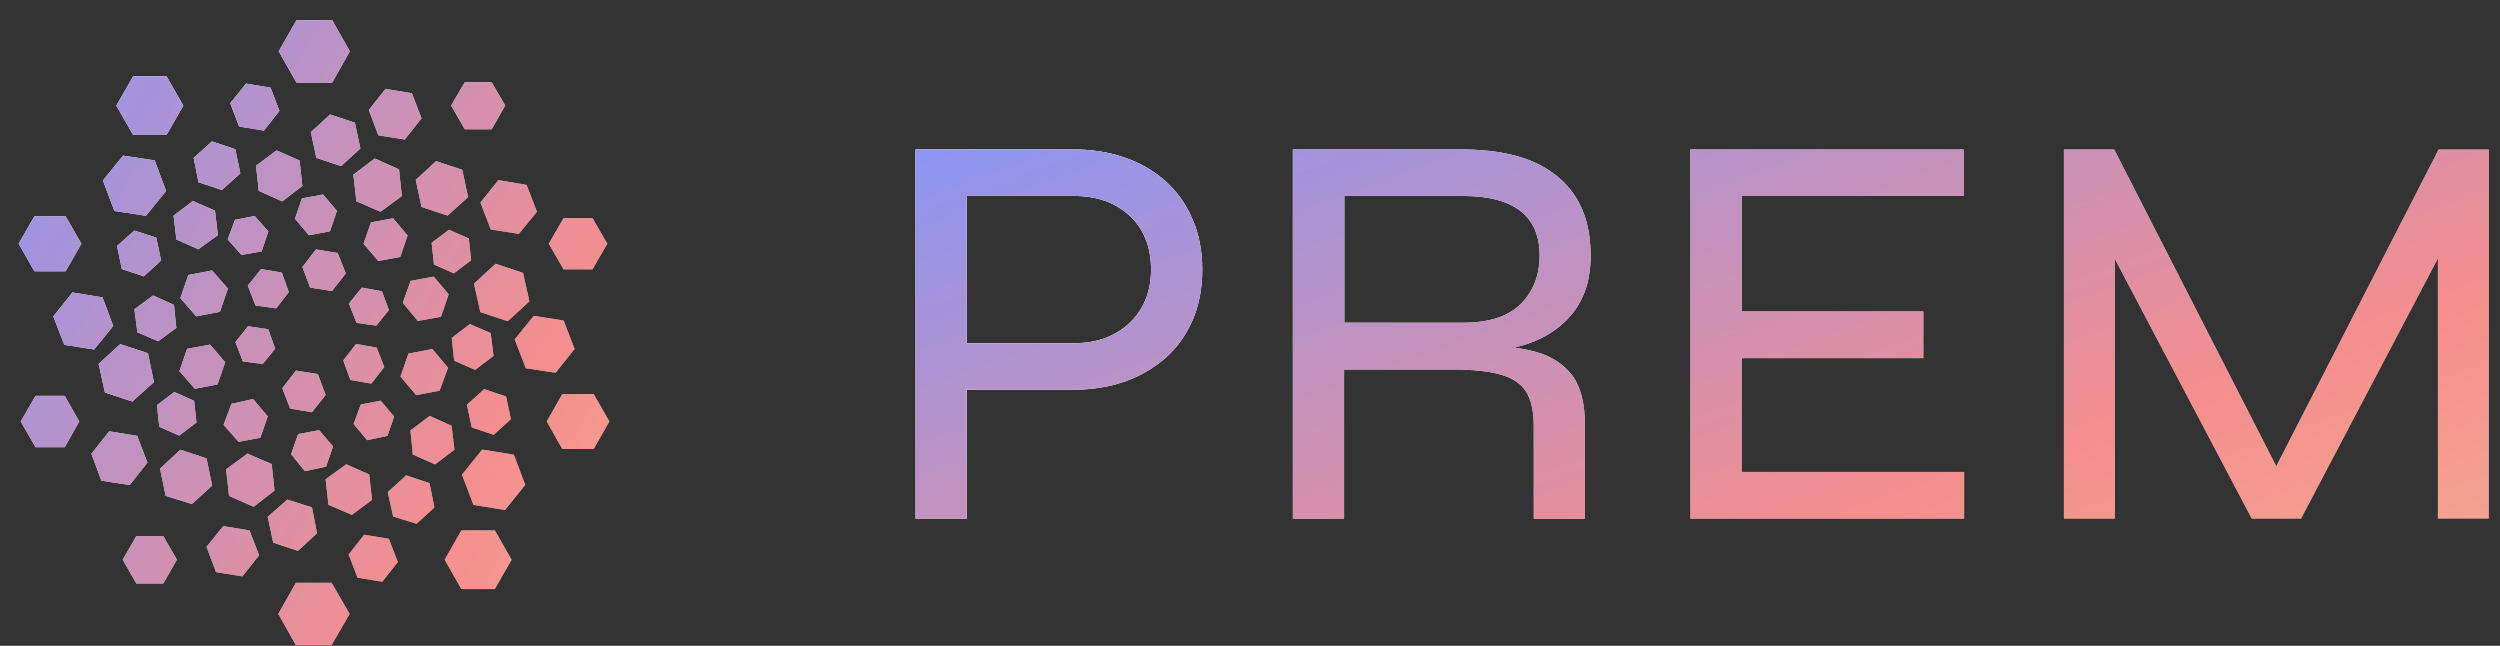 <svg width="120" height="31" viewBox="0 0 120 31" fill="none" xmlns="http://www.w3.org/2000/svg">
<rect x="0" y="0" width="120" height="31" fill="#333333" stroke="none"/>
<path d="M55.919 8.677C55.364 8.181 54.708 7.811 53.96 7.557C53.224 7.303 52.42 7.176 51.57 7.176H43.949V24.894H46.406V18.703H51.57C52.42 18.703 53.224 18.576 53.96 18.322C54.696 18.068 55.353 17.686 55.919 17.201C56.486 16.705 56.927 16.093 57.233 15.388C57.55 14.672 57.709 13.852 57.709 12.951C57.709 12.038 57.55 11.218 57.233 10.514C56.927 9.786 56.486 9.174 55.919 8.677ZM46.406 9.405H51.57C52.658 9.405 53.552 9.728 54.232 10.364C54.911 10.999 55.251 11.865 55.251 12.939C55.251 13.979 54.911 14.834 54.232 15.492C53.552 16.139 52.658 16.474 51.57 16.474H46.406V9.405Z" fill="url(#paint0_linear_1296_7345)"/>
<path d="M74.889 15.642C75.353 15.261 75.716 14.799 75.965 14.245C76.226 13.69 76.35 13.02 76.35 12.258C76.35 11.126 76.101 10.179 75.614 9.428C75.127 8.677 74.413 8.111 73.507 7.73C72.602 7.361 71.492 7.176 70.212 7.176H62.058V24.894H64.515V17.733H69.657C70.665 17.733 71.48 17.814 72.058 17.987C72.624 18.148 73.02 18.426 73.258 18.807C73.496 19.188 73.621 19.742 73.621 20.435V24.905H76.078V20.435C76.078 19.373 75.874 18.564 75.467 18.021C75.059 17.49 74.481 17.109 73.757 16.901C73.428 16.809 73.066 16.739 72.681 16.682C72.885 16.635 73.088 16.578 73.27 16.52C73.892 16.312 74.436 16.023 74.889 15.642ZM64.526 9.405H70.223C71.469 9.405 72.398 9.659 73.009 10.144C73.609 10.629 73.904 11.345 73.904 12.258C73.904 13.205 73.598 13.99 72.998 14.591C72.398 15.192 71.458 15.492 70.223 15.492H64.526V9.405Z" fill="url(#paint1_linear_1296_7345)"/>
<path d="M83.599 17.19H92.319V14.949H83.599V9.405H94.256V7.176H81.141V24.894H94.278V22.653H83.599V17.19Z" fill="url(#paint2_linear_1296_7345)"/>
<path d="M117.053 7.176L109.261 22.376L101.481 7.176H99.068V24.894H101.515V12.431L108.083 24.894H110.45L117.019 12.408V24.894H119.465V7.176H117.053Z" fill="url(#paint3_linear_1296_7345)"/>
<path d="M13.928 19.614L14.971 19.788L15.631 18.959L15.256 17.956L14.204 17.789L13.55 18.635L13.928 19.613V19.614Z" fill="url(#paint4_linear_1296_7345)"/>
<path d="M18.444 17.62L18.078 16.686L17.093 16.509L16.478 17.301L16.819 18.241L17.821 18.411L18.444 17.621V17.62Z" fill="url(#paint5_linear_1296_7345)"/>
<path d="M18.329 13.98L17.369 13.806L16.749 14.573L17.116 15.499L18.064 15.63L18.667 14.879L18.331 13.981L18.329 13.98Z" fill="url(#paint6_linear_1296_7345)"/>
<path d="M16.596 13.124L16.21 12.147L15.168 11.973L14.514 12.819L14.89 13.805L15.934 13.97L16.596 13.126V13.124Z" fill="url(#paint7_linear_1296_7345)"/>
<path d="M13.529 13.085L12.534 12.916L11.895 13.714L12.266 14.665L13.256 14.801L13.86 14.025L13.529 13.087V13.085Z" fill="url(#paint8_linear_1296_7345)"/>
<path d="M11.904 15.66L11.301 16.42L11.659 17.346L12.607 17.477L13.208 16.734L12.875 15.804L11.902 15.661L11.904 15.66Z" fill="url(#paint9_linear_1296_7345)"/>
<path d="M9.04 13.201L8.655 14.307L9.416 15.183L10.555 14.967L10.939 13.853L10.178 12.983L9.04 13.199V13.201Z" fill="url(#paint10_linear_1296_7345)"/>
<path d="M10.81 17.395L10.085 16.541L8.982 16.742L8.612 17.812L9.351 18.66L10.438 18.452L10.809 17.396L10.81 17.395Z" fill="url(#paint11_linear_1296_7345)"/>
<path d="M12.495 21.014L12.852 19.986L12.147 19.153L11.109 19.383L10.733 20.395L11.451 21.206L12.497 21.012L12.495 21.014Z" fill="url(#paint12_linear_1296_7345)"/>
<path d="M15.652 22.4L15.987 21.43L15.318 20.648L14.308 20.834L13.973 21.804L14.635 22.616L15.652 22.4Z" fill="url(#paint13_linear_1296_7345)"/>
<path d="M18.599 20.92L18.919 19.994L18.272 19.233L17.319 19.412L16.971 20.352L17.624 21.128L18.599 20.92Z" fill="url(#paint14_linear_1296_7345)"/>
<path d="M19.607 16.971L19.223 18.076L19.977 18.967L21.1 18.751L21.506 17.653L20.752 16.755L19.607 16.971Z" fill="url(#paint15_linear_1296_7345)"/>
<path d="M20.817 13.279L19.708 13.481L19.337 14.537L20.056 15.406L21.165 15.205L21.536 14.127L20.817 13.279Z" fill="url(#paint16_linear_1296_7345)"/>
<path d="M19.565 11.305L18.868 10.479L17.809 10.673L17.452 11.701L18.157 12.527L19.209 12.333L19.564 11.305H19.565Z" fill="url(#paint17_linear_1296_7345)"/>
<path d="M14.494 9.523L14.159 10.499L14.828 11.289L15.838 11.103L16.173 10.119L15.504 9.337L14.494 9.523Z" fill="url(#paint18_linear_1296_7345)"/>
<path d="M11.28 10.551L10.931 11.491L11.592 12.237L12.559 12.065L12.88 11.11L12.226 10.37L11.28 10.55V10.551Z" fill="url(#paint19_linear_1296_7345)"/>
<path d="M19.288 9.409L19.153 8.131L17.987 7.607L16.963 8.383L17.105 9.661L18.264 10.163L19.288 9.409Z" fill="url(#paint20_linear_1296_7345)"/>
<path d="M13.27 7.218L12.288 7.958L12.423 9.164L13.546 9.666L14.512 8.926L14.378 7.706L13.268 7.218H13.27Z" fill="url(#paint21_linear_1296_7345)"/>
<path d="M8.47 11.499L9.521 11.965L10.46 11.283L10.318 10.113L9.258 9.647L8.333 10.351L8.468 11.501L8.47 11.499Z" fill="url(#paint22_linear_1296_7345)"/>
<path d="M8.463 15.735L8.35 14.637L7.348 14.185L6.453 14.845L6.595 15.951L7.591 16.381L8.466 15.735H8.463Z" fill="url(#paint23_linear_1296_7345)"/>
<path d="M8.598 20.906L9.43 20.282L9.317 19.24L8.364 18.816L7.532 19.448L7.645 20.49L8.598 20.906Z" fill="url(#paint24_linear_1296_7345)"/>
<path d="M12.175 24.324L13.177 23.548L13.042 22.276L11.876 21.774L10.852 22.528L10.994 23.806L12.175 24.324Z" fill="url(#paint25_linear_1296_7345)"/>
<path d="M16.89 24.712L17.857 23.994L17.722 22.774L16.619 22.286L15.631 23.004L15.765 24.232L16.889 24.713L16.89 24.712Z" fill="url(#paint26_linear_1296_7345)"/>
<path d="M21.677 20.439L20.625 19.965L19.7 20.661L19.815 21.817L20.882 22.291L21.813 21.587L21.678 20.437L21.677 20.439Z" fill="url(#paint27_linear_1296_7345)"/>
<path d="M22.807 17.753L23.689 17.085L23.554 15.987L22.552 15.557L21.684 16.217L21.797 17.315L22.807 17.753Z" fill="url(#paint28_linear_1296_7345)"/>
<path d="M22.615 12.489L22.502 11.447L21.549 11.031L20.718 11.655L20.832 12.697L21.785 13.121L22.617 12.489H22.615Z" fill="url(#paint29_linear_1296_7345)"/>
<path d="M25.105 13.099L23.789 12.661L22.752 13.617L23.057 14.981L24.372 15.419L25.41 14.463L25.105 13.099Z" fill="url(#paint30_linear_1296_7345)"/>
<path d="M20.233 9.933L21.485 10.349L22.467 9.459L22.189 8.152L20.938 7.736L19.956 8.633L20.233 9.933Z" fill="url(#paint31_linear_1296_7345)"/>
<path d="M14.921 6.342L15.185 7.578L16.373 7.973L17.297 7.125L17.034 5.89L15.846 5.494L14.921 6.342Z" fill="url(#paint32_linear_1296_7345)"/>
<path d="M10.654 9.121L11.535 8.317L11.293 7.161L10.177 6.788L9.295 7.578L9.529 8.748L10.652 9.121H10.654Z" fill="url(#paint33_linear_1296_7345)"/>
<path d="M6.905 13.265L7.731 12.503L7.503 11.411L6.451 11.067L5.619 11.807L5.847 12.913L6.907 13.265H6.905Z" fill="url(#paint34_linear_1296_7345)"/>
<path d="M5.035 18.838L6.351 19.276L7.388 18.342L7.103 16.957L5.773 16.519L4.735 17.466L5.034 18.838H5.035Z" fill="url(#paint35_linear_1296_7345)"/>
<path d="M9.915 22.004L8.655 21.588L7.681 22.492L7.951 23.8L9.21 24.196L10.184 23.306L9.915 22.006V22.004Z" fill="url(#paint36_linear_1296_7345)"/>
<path d="M15.219 25.596L14.977 24.354L13.789 23.98L12.85 24.806L13.114 26.048L14.302 26.442L15.219 25.594V25.596Z" fill="url(#paint37_linear_1296_7345)"/>
<path d="M19.494 22.816L18.613 23.62L18.868 24.79L19.991 25.142L20.852 24.36L20.617 23.19L19.494 22.816Z" fill="url(#paint38_linear_1296_7345)"/>
<path d="M23.696 20.87L24.522 20.122L24.294 19.031L23.243 18.679L22.411 19.426L22.645 20.518L23.696 20.87Z" fill="url(#paint39_linear_1296_7345)"/>
<path d="M23.142 21.58L22.175 22.786L22.724 24.236L24.239 24.48L25.213 23.274L24.665 21.824L23.143 21.58H23.142Z" fill="url(#paint40_linear_1296_7345)"/>
<path d="M27.58 16.748L27.053 15.384L25.623 15.162L24.706 16.29L25.239 17.676L26.669 17.892L27.58 16.75V16.748Z" fill="url(#paint41_linear_1296_7345)"/>
<path d="M23.063 9.725L23.56 11.017L24.905 11.225L25.772 10.163L25.275 8.877L23.924 8.647L23.063 9.725Z" fill="url(#paint42_linear_1296_7345)"/>
<path d="M19.429 6.694L20.233 5.682L19.771 4.476L18.506 4.268L17.702 5.28L18.163 6.494L19.429 6.695V6.694Z" fill="url(#paint43_linear_1296_7345)"/>
<path d="M12.666 6.27L13.412 5.322L12.986 4.208L11.812 4.014L11.052 4.954L11.478 6.074L12.666 6.268V6.27Z" fill="url(#paint44_linear_1296_7345)"/>
<path d="M7.006 10.357L7.972 9.165L7.424 7.7L5.909 7.47L4.942 8.662L5.491 10.127L7.006 10.357Z" fill="url(#paint45_linear_1296_7345)"/>
<path d="M2.56 15.189L3.087 16.553L4.516 16.775L5.434 15.647L4.921 14.275L3.477 14.039L2.56 15.189Z" fill="url(#paint46_linear_1296_7345)"/>
<path d="M7.077 22.206L6.586 20.92L5.241 20.704L4.388 21.782L4.865 23.074L6.223 23.282L7.077 22.204V22.206Z" fill="url(#paint47_linear_1296_7345)"/>
<path d="M10.717 25.252L9.913 26.25L10.369 27.463L11.634 27.665L12.438 26.653L11.977 25.461L10.717 25.253V25.252Z" fill="url(#paint48_linear_1296_7345)"/>
<path d="M17.48 25.668L16.734 26.616L17.161 27.729L18.349 27.923L19.096 26.975L18.668 25.862L17.48 25.668Z" fill="url(#paint49_linear_1296_7345)"/>
<path d="M14.203 27.973L13.357 29.467L14.203 30.969H15.916L16.783 29.467L15.916 27.973H14.203Z" fill="url(#paint50_linear_1296_7345)"/>
<path d="M22.146 25.46L21.342 26.867L22.146 28.275H23.754L24.558 26.867L23.754 25.46H22.146Z" fill="url(#paint51_linear_1296_7345)"/>
<path d="M28.497 18.916H26.99L26.243 20.23L26.99 21.552H28.497L29.251 20.23L28.497 18.916Z" fill="url(#paint52_linear_1296_7345)"/>
<path d="M28.439 12.927L29.151 11.699L28.439 10.471H27.053L26.342 11.699L27.053 12.927H28.439Z" fill="url(#paint53_linear_1296_7345)"/>
<path d="M23.597 6.206L24.251 5.064L23.597 3.944H22.31L21.656 5.064L22.31 6.206H23.597Z" fill="url(#paint54_linear_1296_7345)"/>
<path d="M15.945 3.964L16.791 2.463L15.945 0.969H14.232L13.378 2.463L14.232 3.964H15.945Z" fill="url(#paint55_linear_1296_7345)"/>
<path d="M7.994 6.478L8.798 5.07L7.994 3.662H6.394L5.584 5.07L6.394 6.478H7.994Z" fill="url(#paint56_linear_1296_7345)"/>
<path d="M3.15 13.021L3.905 11.699L3.15 10.385H1.651L0.896 11.699L1.651 13.021H3.152H3.15Z" fill="url(#paint57_linear_1296_7345)"/>
<path d="M1.706 19.003L0.995 20.23L1.706 21.466H3.107L3.804 20.23L3.107 19.003H1.706Z" fill="url(#paint58_linear_1296_7345)"/>
<path d="M6.543 25.732L5.889 26.866L6.543 28.008H7.838L8.491 26.866L7.838 25.732H6.543Z" fill="url(#paint59_linear_1296_7345)"/>
<path d="M55.919 8.677C55.364 8.181 54.708 7.811 53.96 7.557C53.224 7.303 52.42 7.176 51.57 7.176H43.949V24.894H46.406V18.703H51.57C52.42 18.703 53.224 18.576 53.96 18.322C54.696 18.068 55.353 17.686 55.919 17.201C56.486 16.705 56.927 16.093 57.233 15.388C57.55 14.672 57.709 13.852 57.709 12.951C57.709 12.038 57.55 11.218 57.233 10.514C56.927 9.786 56.486 9.174 55.919 8.677ZM46.406 9.405H51.57C52.658 9.405 53.552 9.728 54.232 10.364C54.911 10.999 55.251 11.865 55.251 12.939C55.251 13.979 54.911 14.834 54.232 15.492C53.552 16.139 52.658 16.474 51.57 16.474H46.406V9.405Z" fill="url(#paint60_linear_1296_7345)"/>
<path d="M74.889 15.642C75.353 15.261 75.716 14.799 75.965 14.245C76.226 13.69 76.35 13.02 76.35 12.258C76.35 11.126 76.101 10.179 75.614 9.428C75.127 8.677 74.413 8.111 73.507 7.73C72.602 7.361 71.492 7.176 70.212 7.176H62.058V24.894H64.515V17.733H69.657C70.665 17.733 71.48 17.814 72.058 17.987C72.624 18.148 73.02 18.426 73.258 18.807C73.496 19.188 73.621 19.742 73.621 20.435V24.905H76.078V20.435C76.078 19.373 75.874 18.564 75.467 18.021C75.059 17.49 74.481 17.109 73.757 16.901C73.428 16.809 73.066 16.739 72.681 16.682C72.885 16.635 73.088 16.578 73.27 16.52C73.892 16.312 74.436 16.023 74.889 15.642ZM64.526 9.405H70.223C71.469 9.405 72.398 9.659 73.009 10.144C73.609 10.629 73.904 11.345 73.904 12.258C73.904 13.205 73.598 13.99 72.998 14.591C72.398 15.192 71.458 15.492 70.223 15.492H64.526V9.405Z" fill="url(#paint61_linear_1296_7345)"/>
<path d="M83.599 17.19H92.319V14.949H83.599V9.405H94.256V7.176H81.141V24.894H94.278V22.653H83.599V17.19Z" fill="url(#paint62_linear_1296_7345)"/>
<path d="M117.053 7.176L109.261 22.376L101.481 7.176H99.068V24.894H101.515V12.431L108.083 24.894H110.45L117.019 12.408V24.894H119.465V7.176H117.053Z" fill="url(#paint63_linear_1296_7345)"/>
<path d="M13.928 19.614L14.971 19.788L15.631 18.959L15.256 17.956L14.204 17.789L13.55 18.635L13.928 19.613V19.614Z" fill="url(#paint64_linear_1296_7345)"/>
<path d="M18.444 17.62L18.078 16.686L17.093 16.509L16.478 17.301L16.819 18.241L17.821 18.411L18.444 17.621V17.62Z" fill="url(#paint65_linear_1296_7345)"/>
<path d="M18.329 13.98L17.369 13.806L16.749 14.573L17.116 15.499L18.064 15.63L18.667 14.879L18.331 13.981L18.329 13.98Z" fill="url(#paint66_linear_1296_7345)"/>
<path d="M16.596 13.124L16.21 12.147L15.168 11.973L14.514 12.819L14.89 13.805L15.934 13.97L16.596 13.126V13.124Z" fill="url(#paint67_linear_1296_7345)"/>
<path d="M13.529 13.085L12.534 12.916L11.895 13.714L12.266 14.665L13.256 14.801L13.86 14.025L13.529 13.087V13.085Z" fill="url(#paint68_linear_1296_7345)"/>
<path d="M11.904 15.66L11.301 16.42L11.659 17.346L12.607 17.477L13.208 16.734L12.875 15.804L11.902 15.661L11.904 15.66Z" fill="url(#paint69_linear_1296_7345)"/>
<path d="M9.04 13.201L8.655 14.307L9.416 15.183L10.555 14.967L10.939 13.853L10.178 12.983L9.04 13.199V13.201Z" fill="url(#paint70_linear_1296_7345)"/>
<path d="M10.81 17.395L10.085 16.541L8.982 16.742L8.612 17.812L9.351 18.66L10.438 18.452L10.809 17.396L10.81 17.395Z" fill="url(#paint71_linear_1296_7345)"/>
<path d="M12.495 21.014L12.852 19.986L12.147 19.153L11.109 19.383L10.733 20.395L11.451 21.206L12.497 21.012L12.495 21.014Z" fill="url(#paint72_linear_1296_7345)"/>
<path d="M15.652 22.4L15.987 21.43L15.318 20.648L14.308 20.834L13.973 21.804L14.635 22.616L15.652 22.4Z" fill="url(#paint73_linear_1296_7345)"/>
<path d="M18.599 20.92L18.919 19.994L18.272 19.233L17.319 19.412L16.971 20.352L17.624 21.128L18.599 20.92Z" fill="url(#paint74_linear_1296_7345)"/>
<path d="M19.607 16.971L19.223 18.076L19.977 18.967L21.1 18.751L21.506 17.653L20.752 16.755L19.607 16.971Z" fill="url(#paint75_linear_1296_7345)"/>
<path d="M20.817 13.279L19.708 13.481L19.337 14.537L20.056 15.406L21.165 15.205L21.536 14.127L20.817 13.279Z" fill="url(#paint76_linear_1296_7345)"/>
<path d="M19.565 11.305L18.868 10.479L17.809 10.673L17.452 11.701L18.157 12.527L19.209 12.333L19.564 11.305H19.565Z" fill="url(#paint77_linear_1296_7345)"/>
<path d="M14.494 9.523L14.159 10.499L14.828 11.289L15.838 11.103L16.173 10.119L15.504 9.337L14.494 9.523Z" fill="url(#paint78_linear_1296_7345)"/>
<path d="M11.28 10.551L10.931 11.491L11.592 12.237L12.559 12.065L12.88 11.11L12.226 10.37L11.28 10.55V10.551Z" fill="url(#paint79_linear_1296_7345)"/>
<path d="M19.288 9.409L19.153 8.131L17.987 7.607L16.963 8.383L17.105 9.661L18.264 10.163L19.288 9.409Z" fill="url(#paint80_linear_1296_7345)"/>
<path d="M13.27 7.218L12.288 7.958L12.423 9.164L13.546 9.666L14.512 8.926L14.378 7.706L13.268 7.218H13.27Z" fill="url(#paint81_linear_1296_7345)"/>
<path d="M8.47 11.499L9.521 11.965L10.46 11.283L10.318 10.113L9.258 9.647L8.333 10.351L8.468 11.501L8.47 11.499Z" fill="url(#paint82_linear_1296_7345)"/>
<path d="M8.463 15.735L8.35 14.637L7.348 14.185L6.453 14.845L6.595 15.951L7.591 16.381L8.466 15.735H8.463Z" fill="url(#paint83_linear_1296_7345)"/>
<path d="M8.598 20.906L9.43 20.282L9.317 19.24L8.364 18.816L7.532 19.448L7.645 20.49L8.598 20.906Z" fill="url(#paint84_linear_1296_7345)"/>
<path d="M12.175 24.324L13.177 23.548L13.042 22.276L11.876 21.774L10.852 22.528L10.994 23.806L12.175 24.324Z" fill="url(#paint85_linear_1296_7345)"/>
<path d="M16.89 24.712L17.857 23.994L17.722 22.774L16.619 22.286L15.631 23.004L15.765 24.232L16.889 24.713L16.89 24.712Z" fill="url(#paint86_linear_1296_7345)"/>
<path d="M21.677 20.439L20.625 19.965L19.7 20.661L19.815 21.817L20.882 22.291L21.813 21.587L21.678 20.437L21.677 20.439Z" fill="url(#paint87_linear_1296_7345)"/>
<path d="M22.807 17.753L23.689 17.085L23.554 15.987L22.552 15.557L21.684 16.217L21.797 17.315L22.807 17.753Z" fill="url(#paint88_linear_1296_7345)"/>
<path d="M22.615 12.489L22.502 11.447L21.549 11.031L20.718 11.655L20.832 12.697L21.785 13.121L22.617 12.489H22.615Z" fill="url(#paint89_linear_1296_7345)"/>
<path d="M25.105 13.099L23.789 12.661L22.752 13.617L23.057 14.981L24.372 15.419L25.41 14.463L25.105 13.099Z" fill="url(#paint90_linear_1296_7345)"/>
<path d="M20.233 9.933L21.485 10.349L22.467 9.459L22.189 8.152L20.938 7.736L19.956 8.633L20.233 9.933Z" fill="url(#paint91_linear_1296_7345)"/>
<path d="M14.921 6.342L15.185 7.578L16.373 7.973L17.297 7.125L17.034 5.89L15.846 5.494L14.921 6.342Z" fill="url(#paint92_linear_1296_7345)"/>
<path d="M10.654 9.121L11.535 8.317L11.293 7.161L10.177 6.788L9.295 7.578L9.529 8.748L10.652 9.121H10.654Z" fill="url(#paint93_linear_1296_7345)"/>
<path d="M6.905 13.265L7.731 12.503L7.503 11.411L6.451 11.067L5.619 11.807L5.847 12.913L6.907 13.265H6.905Z" fill="url(#paint94_linear_1296_7345)"/>
<path d="M5.035 18.838L6.351 19.276L7.388 18.342L7.103 16.957L5.773 16.519L4.735 17.466L5.034 18.838H5.035Z" fill="url(#paint95_linear_1296_7345)"/>
<path d="M9.915 22.004L8.655 21.588L7.681 22.492L7.951 23.8L9.21 24.196L10.184 23.306L9.915 22.006V22.004Z" fill="url(#paint96_linear_1296_7345)"/>
<path d="M15.219 25.596L14.977 24.354L13.789 23.98L12.85 24.806L13.114 26.048L14.302 26.442L15.219 25.594V25.596Z" fill="url(#paint97_linear_1296_7345)"/>
<path d="M19.494 22.816L18.613 23.62L18.868 24.79L19.991 25.142L20.852 24.36L20.617 23.19L19.494 22.816Z" fill="url(#paint98_linear_1296_7345)"/>
<path d="M23.696 20.87L24.522 20.122L24.294 19.031L23.243 18.679L22.411 19.426L22.645 20.518L23.696 20.87Z" fill="url(#paint99_linear_1296_7345)"/>
<path d="M23.142 21.58L22.175 22.786L22.724 24.236L24.239 24.48L25.213 23.274L24.665 21.824L23.143 21.58H23.142Z" fill="url(#paint100_linear_1296_7345)"/>
<path d="M27.58 16.748L27.053 15.384L25.623 15.162L24.706 16.29L25.239 17.676L26.669 17.892L27.58 16.75V16.748Z" fill="url(#paint101_linear_1296_7345)"/>
<path d="M23.063 9.725L23.56 11.017L24.905 11.225L25.772 10.163L25.275 8.877L23.924 8.647L23.063 9.725Z" fill="url(#paint102_linear_1296_7345)"/>
<path d="M19.429 6.694L20.233 5.682L19.771 4.476L18.506 4.268L17.702 5.28L18.163 6.494L19.429 6.695V6.694Z" fill="url(#paint103_linear_1296_7345)"/>
<path d="M12.666 6.27L13.412 5.322L12.986 4.208L11.812 4.014L11.052 4.954L11.478 6.074L12.666 6.268V6.27Z" fill="url(#paint104_linear_1296_7345)"/>
<path d="M7.006 10.357L7.972 9.165L7.424 7.7L5.909 7.47L4.942 8.662L5.491 10.127L7.006 10.357Z" fill="url(#paint105_linear_1296_7345)"/>
<path d="M2.56 15.189L3.087 16.553L4.516 16.775L5.434 15.647L4.921 14.275L3.477 14.039L2.56 15.189Z" fill="url(#paint106_linear_1296_7345)"/>
<path d="M7.077 22.206L6.586 20.92L5.241 20.704L4.388 21.782L4.865 23.074L6.223 23.282L7.077 22.204V22.206Z" fill="url(#paint107_linear_1296_7345)"/>
<path d="M10.717 25.252L9.913 26.25L10.369 27.463L11.634 27.665L12.438 26.653L11.977 25.461L10.717 25.253V25.252Z" fill="url(#paint108_linear_1296_7345)"/>
<path d="M17.48 25.668L16.734 26.616L17.161 27.729L18.349 27.923L19.096 26.975L18.668 25.862L17.48 25.668Z" fill="url(#paint109_linear_1296_7345)"/>
<path d="M14.203 27.973L13.357 29.467L14.203 30.969H15.916L16.783 29.467L15.916 27.973H14.203Z" fill="url(#paint110_linear_1296_7345)"/>
<path d="M22.146 25.46L21.342 26.867L22.146 28.275H23.754L24.558 26.867L23.754 25.46H22.146Z" fill="url(#paint111_linear_1296_7345)"/>
<path d="M28.497 18.916H26.99L26.243 20.23L26.99 21.552H28.497L29.251 20.23L28.497 18.916Z" fill="url(#paint112_linear_1296_7345)"/>
<path d="M28.439 12.927L29.151 11.699L28.439 10.471H27.053L26.342 11.699L27.053 12.927H28.439Z" fill="url(#paint113_linear_1296_7345)"/>
<path d="M23.597 6.206L24.251 5.064L23.597 3.944H22.31L21.656 5.064L22.31 6.206H23.597Z" fill="url(#paint114_linear_1296_7345)"/>
<path d="M15.945 3.964L16.791 2.463L15.945 0.969H14.232L13.378 2.463L14.232 3.964H15.945Z" fill="url(#paint115_linear_1296_7345)"/>
<path d="M7.994 6.478L8.798 5.07L7.994 3.662H6.394L5.584 5.07L6.394 6.478H7.994Z" fill="url(#paint116_linear_1296_7345)"/>
<path d="M3.15 13.021L3.905 11.699L3.15 10.385H1.651L0.896 11.699L1.651 13.021H3.152H3.15Z" fill="url(#paint117_linear_1296_7345)"/>
<path d="M1.706 19.003L0.995 20.23L1.706 21.466H3.107L3.804 20.23L3.107 19.003H1.706Z" fill="url(#paint118_linear_1296_7345)"/>
<path d="M6.543 25.732L5.889 26.866L6.543 28.008H7.838L8.491 26.866L7.838 25.732H6.543Z" fill="url(#paint119_linear_1296_7345)"/>
<path d="M55.919 8.677C55.364 8.181 54.708 7.811 53.96 7.557C53.224 7.303 52.42 7.176 51.57 7.176H43.949V24.894H46.406V18.703H51.57C52.42 18.703 53.224 18.576 53.96 18.322C54.696 18.068 55.353 17.686 55.919 17.201C56.486 16.705 56.927 16.093 57.233 15.388C57.55 14.672 57.709 13.852 57.709 12.951C57.709 12.038 57.55 11.218 57.233 10.514C56.927 9.786 56.486 9.174 55.919 8.677ZM46.406 9.405H51.57C52.658 9.405 53.552 9.728 54.232 10.364C54.911 10.999 55.251 11.865 55.251 12.939C55.251 13.979 54.911 14.834 54.232 15.492C53.552 16.139 52.658 16.474 51.57 16.474H46.406V9.405Z" fill="url(#paint120_linear_1296_7345)"/>
<path d="M74.889 15.642C75.353 15.261 75.716 14.799 75.965 14.245C76.226 13.69 76.35 13.02 76.35 12.258C76.35 11.126 76.101 10.179 75.614 9.428C75.127 8.677 74.413 8.111 73.507 7.73C72.602 7.361 71.492 7.176 70.212 7.176H62.058V24.894H64.515V17.733H69.657C70.665 17.733 71.48 17.814 72.058 17.987C72.624 18.148 73.02 18.426 73.258 18.807C73.496 19.188 73.621 19.742 73.621 20.435V24.905H76.078V20.435C76.078 19.373 75.874 18.564 75.467 18.021C75.059 17.49 74.481 17.109 73.757 16.901C73.428 16.809 73.066 16.739 72.681 16.682C72.885 16.635 73.088 16.578 73.27 16.52C73.892 16.312 74.436 16.023 74.889 15.642ZM64.526 9.405H70.223C71.469 9.405 72.398 9.659 73.009 10.144C73.609 10.629 73.904 11.345 73.904 12.258C73.904 13.205 73.598 13.99 72.998 14.591C72.398 15.192 71.458 15.492 70.223 15.492H64.526V9.405Z" fill="url(#paint121_linear_1296_7345)"/>
<path d="M83.599 17.19H92.319V14.949H83.599V9.405H94.256V7.176H81.141V24.894H94.278V22.653H83.599V17.19Z" fill="url(#paint122_linear_1296_7345)"/>
<path d="M117.053 7.176L109.261 22.376L101.481 7.176H99.068V24.894H101.515V12.431L108.083 24.894H110.45L117.019 12.408V24.894H119.465V7.176H117.053Z" fill="url(#paint123_linear_1296_7345)"/>
<path d="M13.928 19.614L14.971 19.788L15.631 18.959L15.256 17.956L14.204 17.789L13.55 18.635L13.928 19.613V19.614Z" fill="url(#paint124_linear_1296_7345)"/>
<path d="M18.444 17.62L18.078 16.686L17.093 16.509L16.478 17.301L16.819 18.241L17.821 18.411L18.444 17.621V17.62Z" fill="url(#paint125_linear_1296_7345)"/>
<path d="M18.329 13.98L17.369 13.806L16.749 14.573L17.116 15.499L18.064 15.63L18.667 14.879L18.331 13.981L18.329 13.98Z" fill="url(#paint126_linear_1296_7345)"/>
<path d="M16.596 13.124L16.21 12.147L15.168 11.973L14.514 12.819L14.89 13.805L15.934 13.97L16.596 13.126V13.124Z" fill="url(#paint127_linear_1296_7345)"/>
<path d="M13.529 13.085L12.534 12.916L11.895 13.714L12.266 14.665L13.256 14.801L13.86 14.025L13.529 13.087V13.085Z" fill="url(#paint128_linear_1296_7345)"/>
<path d="M11.904 15.66L11.301 16.42L11.659 17.346L12.607 17.477L13.208 16.734L12.875 15.804L11.902 15.661L11.904 15.66Z" fill="url(#paint129_linear_1296_7345)"/>
<path d="M9.04 13.201L8.655 14.307L9.416 15.183L10.555 14.967L10.939 13.853L10.178 12.983L9.04 13.199V13.201Z" fill="url(#paint130_linear_1296_7345)"/>
<path d="M10.81 17.395L10.085 16.541L8.982 16.742L8.612 17.812L9.351 18.66L10.438 18.452L10.809 17.396L10.81 17.395Z" fill="url(#paint131_linear_1296_7345)"/>
<path d="M12.495 21.014L12.852 19.986L12.147 19.153L11.109 19.383L10.733 20.395L11.451 21.206L12.497 21.012L12.495 21.014Z" fill="url(#paint132_linear_1296_7345)"/>
<path d="M15.652 22.4L15.987 21.43L15.318 20.648L14.308 20.834L13.973 21.804L14.635 22.616L15.652 22.4Z" fill="url(#paint133_linear_1296_7345)"/>
<path d="M18.599 20.92L18.919 19.994L18.272 19.233L17.319 19.412L16.971 20.352L17.624 21.128L18.599 20.92Z" fill="url(#paint134_linear_1296_7345)"/>
<path d="M19.607 16.971L19.223 18.076L19.977 18.967L21.1 18.751L21.506 17.653L20.752 16.755L19.607 16.971Z" fill="url(#paint135_linear_1296_7345)"/>
<path d="M20.817 13.279L19.708 13.481L19.337 14.537L20.056 15.406L21.165 15.205L21.536 14.127L20.817 13.279Z" fill="url(#paint136_linear_1296_7345)"/>
<path d="M19.565 11.305L18.868 10.479L17.809 10.673L17.452 11.701L18.157 12.527L19.209 12.333L19.564 11.305H19.565Z" fill="url(#paint137_linear_1296_7345)"/>
<path d="M14.494 9.523L14.159 10.499L14.828 11.289L15.838 11.103L16.173 10.119L15.504 9.337L14.494 9.523Z" fill="url(#paint138_linear_1296_7345)"/>
<path d="M11.28 10.551L10.931 11.491L11.592 12.237L12.559 12.065L12.88 11.11L12.226 10.37L11.28 10.55V10.551Z" fill="url(#paint139_linear_1296_7345)"/>
<path d="M19.288 9.409L19.153 8.131L17.987 7.607L16.963 8.383L17.105 9.661L18.264 10.163L19.288 9.409Z" fill="url(#paint140_linear_1296_7345)"/>
<path d="M13.27 7.218L12.288 7.958L12.423 9.164L13.546 9.666L14.512 8.926L14.378 7.706L13.268 7.218H13.27Z" fill="url(#paint141_linear_1296_7345)"/>
<path d="M8.47 11.499L9.521 11.965L10.46 11.283L10.318 10.113L9.258 9.647L8.333 10.351L8.468 11.501L8.47 11.499Z" fill="url(#paint142_linear_1296_7345)"/>
<path d="M8.463 15.735L8.35 14.637L7.348 14.185L6.453 14.845L6.595 15.951L7.591 16.381L8.466 15.735H8.463Z" fill="url(#paint143_linear_1296_7345)"/>
<path d="M8.598 20.906L9.43 20.282L9.317 19.24L8.364 18.816L7.532 19.448L7.645 20.49L8.598 20.906Z" fill="url(#paint144_linear_1296_7345)"/>
<path d="M12.175 24.324L13.177 23.548L13.042 22.276L11.876 21.774L10.852 22.528L10.994 23.806L12.175 24.324Z" fill="url(#paint145_linear_1296_7345)"/>
<path d="M16.89 24.712L17.857 23.994L17.722 22.774L16.619 22.286L15.631 23.004L15.765 24.232L16.889 24.713L16.89 24.712Z" fill="url(#paint146_linear_1296_7345)"/>
<path d="M21.677 20.439L20.625 19.965L19.7 20.661L19.815 21.817L20.882 22.291L21.813 21.587L21.678 20.437L21.677 20.439Z" fill="url(#paint147_linear_1296_7345)"/>
<path d="M22.807 17.753L23.689 17.085L23.554 15.987L22.552 15.557L21.684 16.217L21.797 17.315L22.807 17.753Z" fill="url(#paint148_linear_1296_7345)"/>
<path d="M22.615 12.489L22.502 11.447L21.549 11.031L20.718 11.655L20.832 12.697L21.785 13.121L22.617 12.489H22.615Z" fill="url(#paint149_linear_1296_7345)"/>
<path d="M25.105 13.099L23.789 12.661L22.752 13.617L23.057 14.981L24.372 15.419L25.41 14.463L25.105 13.099Z" fill="url(#paint150_linear_1296_7345)"/>
<path d="M20.233 9.933L21.485 10.349L22.467 9.459L22.189 8.152L20.938 7.736L19.956 8.633L20.233 9.933Z" fill="url(#paint151_linear_1296_7345)"/>
<path d="M14.921 6.342L15.185 7.578L16.373 7.973L17.297 7.125L17.034 5.89L15.846 5.494L14.921 6.342Z" fill="url(#paint152_linear_1296_7345)"/>
<path d="M10.654 9.121L11.535 8.317L11.293 7.161L10.177 6.788L9.295 7.578L9.529 8.748L10.652 9.121H10.654Z" fill="url(#paint153_linear_1296_7345)"/>
<path d="M6.905 13.265L7.731 12.503L7.503 11.411L6.451 11.067L5.619 11.807L5.847 12.913L6.907 13.265H6.905Z" fill="url(#paint154_linear_1296_7345)"/>
<path d="M5.035 18.838L6.351 19.276L7.388 18.342L7.103 16.957L5.773 16.519L4.735 17.466L5.034 18.838H5.035Z" fill="url(#paint155_linear_1296_7345)"/>
<path d="M9.915 22.004L8.655 21.588L7.681 22.492L7.951 23.8L9.21 24.196L10.184 23.306L9.915 22.006V22.004Z" fill="url(#paint156_linear_1296_7345)"/>
<path d="M15.219 25.596L14.977 24.354L13.789 23.98L12.85 24.806L13.114 26.048L14.302 26.442L15.219 25.594V25.596Z" fill="url(#paint157_linear_1296_7345)"/>
<path d="M19.494 22.816L18.613 23.62L18.868 24.79L19.991 25.142L20.852 24.36L20.617 23.19L19.494 22.816Z" fill="url(#paint158_linear_1296_7345)"/>
<path d="M23.696 20.87L24.522 20.122L24.294 19.031L23.243 18.679L22.411 19.426L22.645 20.518L23.696 20.87Z" fill="url(#paint159_linear_1296_7345)"/>
<path d="M23.142 21.58L22.175 22.786L22.724 24.236L24.239 24.48L25.213 23.274L24.665 21.824L23.143 21.58H23.142Z" fill="url(#paint160_linear_1296_7345)"/>
<path d="M27.58 16.748L27.053 15.384L25.623 15.162L24.706 16.29L25.239 17.676L26.669 17.892L27.58 16.75V16.748Z" fill="url(#paint161_linear_1296_7345)"/>
<path d="M23.063 9.725L23.56 11.017L24.905 11.225L25.772 10.163L25.275 8.877L23.924 8.647L23.063 9.725Z" fill="url(#paint162_linear_1296_7345)"/>
<path d="M19.429 6.694L20.233 5.682L19.771 4.476L18.506 4.268L17.702 5.28L18.163 6.494L19.429 6.695V6.694Z" fill="url(#paint163_linear_1296_7345)"/>
<path d="M12.666 6.27L13.412 5.322L12.986 4.208L11.812 4.014L11.052 4.954L11.478 6.074L12.666 6.268V6.27Z" fill="url(#paint164_linear_1296_7345)"/>
<path d="M7.006 10.357L7.972 9.165L7.424 7.7L5.909 7.47L4.942 8.662L5.491 10.127L7.006 10.357Z" fill="url(#paint165_linear_1296_7345)"/>
<path d="M2.56 15.189L3.087 16.553L4.516 16.775L5.434 15.647L4.921 14.275L3.477 14.039L2.56 15.189Z" fill="url(#paint166_linear_1296_7345)"/>
<path d="M7.077 22.206L6.586 20.92L5.241 20.704L4.388 21.782L4.865 23.074L6.223 23.282L7.077 22.204V22.206Z" fill="url(#paint167_linear_1296_7345)"/>
<path d="M10.717 25.252L9.913 26.25L10.369 27.463L11.634 27.665L12.438 26.653L11.977 25.461L10.717 25.253V25.252Z" fill="url(#paint168_linear_1296_7345)"/>
<path d="M17.48 25.668L16.734 26.616L17.161 27.729L18.349 27.923L19.096 26.975L18.668 25.862L17.48 25.668Z" fill="url(#paint169_linear_1296_7345)"/>
<path d="M14.203 27.973L13.357 29.467L14.203 30.969H15.916L16.783 29.467L15.916 27.973H14.203Z" fill="url(#paint170_linear_1296_7345)"/>
<path d="M22.146 25.46L21.342 26.867L22.146 28.275H23.754L24.558 26.867L23.754 25.46H22.146Z" fill="url(#paint171_linear_1296_7345)"/>
<path d="M28.497 18.916H26.99L26.243 20.23L26.99 21.552H28.497L29.251 20.23L28.497 18.916Z" fill="url(#paint172_linear_1296_7345)"/>
<path d="M28.439 12.927L29.151 11.699L28.439 10.471H27.053L26.342 11.699L27.053 12.927H28.439Z" fill="url(#paint173_linear_1296_7345)"/>
<path d="M23.597 6.206L24.251 5.064L23.597 3.944H22.31L21.656 5.064L22.31 6.206H23.597Z" fill="url(#paint174_linear_1296_7345)"/>
<path d="M15.945 3.964L16.791 2.463L15.945 0.969H14.232L13.378 2.463L14.232 3.964H15.945Z" fill="url(#paint175_linear_1296_7345)"/>
<path d="M7.994 6.478L8.798 5.07L7.994 3.662H6.394L5.584 5.07L6.394 6.478H7.994Z" fill="url(#paint176_linear_1296_7345)"/>
<path d="M3.15 13.021L3.905 11.699L3.15 10.385H1.651L0.896 11.699L1.651 13.021H3.152H3.15Z" fill="url(#paint177_linear_1296_7345)"/>
<path d="M1.706 19.003L0.995 20.23L1.706 21.466H3.107L3.804 20.23L3.107 19.003H1.706Z" fill="url(#paint178_linear_1296_7345)"/>
<path d="M6.543 25.732L5.889 26.866L6.543 28.008H7.838L8.491 26.866L7.838 25.732H6.543Z" fill="url(#paint179_linear_1296_7345)"/>
<defs>
<linearGradient id="paint0_linear_1296_7345" x1="58.735" y1="-14.517" x2="105.271" y2="46.746" gradientUnits="userSpaceOnUse">
<stop stop-color="white"/>
<stop offset="1" stop-color="white" stop-opacity="0"/>
</linearGradient>
<linearGradient id="paint1_linear_1296_7345" x1="58.735" y1="-14.517" x2="105.271" y2="46.746" gradientUnits="userSpaceOnUse">
<stop stop-color="white"/>
<stop offset="1" stop-color="white" stop-opacity="0"/>
</linearGradient>
<linearGradient id="paint2_linear_1296_7345" x1="58.735" y1="-14.517" x2="105.271" y2="46.746" gradientUnits="userSpaceOnUse">
<stop stop-color="white"/>
<stop offset="1" stop-color="white" stop-opacity="0"/>
</linearGradient>
<linearGradient id="paint3_linear_1296_7345" x1="58.735" y1="-14.517" x2="105.271" y2="46.746" gradientUnits="userSpaceOnUse">
<stop stop-color="white"/>
<stop offset="1" stop-color="white" stop-opacity="0"/>
</linearGradient>
<linearGradient id="paint4_linear_1296_7345" x1="-19.02" y1="0.969" x2="29.251" y2="43.22" gradientUnits="userSpaceOnUse">
<stop stop-color="white"/>
<stop offset="1" stop-color="white" stop-opacity="0"/>
</linearGradient>
<linearGradient id="paint5_linear_1296_7345" x1="-19.02" y1="0.969" x2="29.251" y2="43.22" gradientUnits="userSpaceOnUse">
<stop stop-color="white"/>
<stop offset="1" stop-color="white" stop-opacity="0"/>
</linearGradient>
<linearGradient id="paint6_linear_1296_7345" x1="-19.02" y1="0.969" x2="29.251" y2="43.22" gradientUnits="userSpaceOnUse">
<stop stop-color="white"/>
<stop offset="1" stop-color="white" stop-opacity="0"/>
</linearGradient>
<linearGradient id="paint7_linear_1296_7345" x1="-19.02" y1="0.969" x2="29.251" y2="43.22" gradientUnits="userSpaceOnUse">
<stop stop-color="white"/>
<stop offset="1" stop-color="white" stop-opacity="0"/>
</linearGradient>
<linearGradient id="paint8_linear_1296_7345" x1="-19.02" y1="0.969" x2="29.251" y2="43.22" gradientUnits="userSpaceOnUse">
<stop stop-color="white"/>
<stop offset="1" stop-color="white" stop-opacity="0"/>
</linearGradient>
<linearGradient id="paint9_linear_1296_7345" x1="-19.02" y1="0.969" x2="29.251" y2="43.22" gradientUnits="userSpaceOnUse">
<stop stop-color="white"/>
<stop offset="1" stop-color="white" stop-opacity="0"/>
</linearGradient>
<linearGradient id="paint10_linear_1296_7345" x1="-19.02" y1="0.969" x2="29.251" y2="43.22" gradientUnits="userSpaceOnUse">
<stop stop-color="white"/>
<stop offset="1" stop-color="white" stop-opacity="0"/>
</linearGradient>
<linearGradient id="paint11_linear_1296_7345" x1="-19.02" y1="0.969" x2="29.251" y2="43.22" gradientUnits="userSpaceOnUse">
<stop stop-color="white"/>
<stop offset="1" stop-color="white" stop-opacity="0"/>
</linearGradient>
<linearGradient id="paint12_linear_1296_7345" x1="-19.02" y1="0.969" x2="29.251" y2="43.22" gradientUnits="userSpaceOnUse">
<stop stop-color="white"/>
<stop offset="1" stop-color="white" stop-opacity="0"/>
</linearGradient>
<linearGradient id="paint13_linear_1296_7345" x1="-19.02" y1="0.969" x2="29.251" y2="43.22" gradientUnits="userSpaceOnUse">
<stop stop-color="white"/>
<stop offset="1" stop-color="white" stop-opacity="0"/>
</linearGradient>
<linearGradient id="paint14_linear_1296_7345" x1="-19.02" y1="0.969" x2="29.251" y2="43.22" gradientUnits="userSpaceOnUse">
<stop stop-color="white"/>
<stop offset="1" stop-color="white" stop-opacity="0"/>
</linearGradient>
<linearGradient id="paint15_linear_1296_7345" x1="-19.02" y1="0.969" x2="29.251" y2="43.22" gradientUnits="userSpaceOnUse">
<stop stop-color="white"/>
<stop offset="1" stop-color="white" stop-opacity="0"/>
</linearGradient>
<linearGradient id="paint16_linear_1296_7345" x1="-19.02" y1="0.969" x2="29.251" y2="43.22" gradientUnits="userSpaceOnUse">
<stop stop-color="white"/>
<stop offset="1" stop-color="white" stop-opacity="0"/>
</linearGradient>
<linearGradient id="paint17_linear_1296_7345" x1="-19.02" y1="0.969" x2="29.251" y2="43.22" gradientUnits="userSpaceOnUse">
<stop stop-color="white"/>
<stop offset="1" stop-color="white" stop-opacity="0"/>
</linearGradient>
<linearGradient id="paint18_linear_1296_7345" x1="-19.02" y1="0.969" x2="29.251" y2="43.22" gradientUnits="userSpaceOnUse">
<stop stop-color="white"/>
<stop offset="1" stop-color="white" stop-opacity="0"/>
</linearGradient>
<linearGradient id="paint19_linear_1296_7345" x1="-19.02" y1="0.969" x2="29.251" y2="43.22" gradientUnits="userSpaceOnUse">
<stop stop-color="white"/>
<stop offset="1" stop-color="white" stop-opacity="0"/>
</linearGradient>
<linearGradient id="paint20_linear_1296_7345" x1="-19.02" y1="0.969" x2="29.251" y2="43.22" gradientUnits="userSpaceOnUse">
<stop stop-color="white"/>
<stop offset="1" stop-color="white" stop-opacity="0"/>
</linearGradient>
<linearGradient id="paint21_linear_1296_7345" x1="-19.02" y1="0.969" x2="29.251" y2="43.22" gradientUnits="userSpaceOnUse">
<stop stop-color="white"/>
<stop offset="1" stop-color="white" stop-opacity="0"/>
</linearGradient>
<linearGradient id="paint22_linear_1296_7345" x1="-19.02" y1="0.969" x2="29.251" y2="43.22" gradientUnits="userSpaceOnUse">
<stop stop-color="white"/>
<stop offset="1" stop-color="white" stop-opacity="0"/>
</linearGradient>
<linearGradient id="paint23_linear_1296_7345" x1="-19.02" y1="0.969" x2="29.251" y2="43.22" gradientUnits="userSpaceOnUse">
<stop stop-color="white"/>
<stop offset="1" stop-color="white" stop-opacity="0"/>
</linearGradient>
<linearGradient id="paint24_linear_1296_7345" x1="-19.02" y1="0.969" x2="29.251" y2="43.22" gradientUnits="userSpaceOnUse">
<stop stop-color="white"/>
<stop offset="1" stop-color="white" stop-opacity="0"/>
</linearGradient>
<linearGradient id="paint25_linear_1296_7345" x1="-19.02" y1="0.969" x2="29.251" y2="43.22" gradientUnits="userSpaceOnUse">
<stop stop-color="white"/>
<stop offset="1" stop-color="white" stop-opacity="0"/>
</linearGradient>
<linearGradient id="paint26_linear_1296_7345" x1="-19.02" y1="0.969" x2="29.251" y2="43.22" gradientUnits="userSpaceOnUse">
<stop stop-color="white"/>
<stop offset="1" stop-color="white" stop-opacity="0"/>
</linearGradient>
<linearGradient id="paint27_linear_1296_7345" x1="-19.02" y1="0.969" x2="29.251" y2="43.22" gradientUnits="userSpaceOnUse">
<stop stop-color="white"/>
<stop offset="1" stop-color="white" stop-opacity="0"/>
</linearGradient>
<linearGradient id="paint28_linear_1296_7345" x1="-19.02" y1="0.969" x2="29.251" y2="43.22" gradientUnits="userSpaceOnUse">
<stop stop-color="white"/>
<stop offset="1" stop-color="white" stop-opacity="0"/>
</linearGradient>
<linearGradient id="paint29_linear_1296_7345" x1="-19.02" y1="0.969" x2="29.251" y2="43.22" gradientUnits="userSpaceOnUse">
<stop stop-color="white"/>
<stop offset="1" stop-color="white" stop-opacity="0"/>
</linearGradient>
<linearGradient id="paint30_linear_1296_7345" x1="-19.02" y1="0.969" x2="29.251" y2="43.22" gradientUnits="userSpaceOnUse">
<stop stop-color="white"/>
<stop offset="1" stop-color="white" stop-opacity="0"/>
</linearGradient>
<linearGradient id="paint31_linear_1296_7345" x1="-19.02" y1="0.969" x2="29.251" y2="43.22" gradientUnits="userSpaceOnUse">
<stop stop-color="white"/>
<stop offset="1" stop-color="white" stop-opacity="0"/>
</linearGradient>
<linearGradient id="paint32_linear_1296_7345" x1="-19.02" y1="0.969" x2="29.251" y2="43.22" gradientUnits="userSpaceOnUse">
<stop stop-color="white"/>
<stop offset="1" stop-color="white" stop-opacity="0"/>
</linearGradient>
<linearGradient id="paint33_linear_1296_7345" x1="-19.02" y1="0.969" x2="29.251" y2="43.22" gradientUnits="userSpaceOnUse">
<stop stop-color="white"/>
<stop offset="1" stop-color="white" stop-opacity="0"/>
</linearGradient>
<linearGradient id="paint34_linear_1296_7345" x1="-19.02" y1="0.969" x2="29.251" y2="43.22" gradientUnits="userSpaceOnUse">
<stop stop-color="white"/>
<stop offset="1" stop-color="white" stop-opacity="0"/>
</linearGradient>
<linearGradient id="paint35_linear_1296_7345" x1="-19.02" y1="0.969" x2="29.251" y2="43.22" gradientUnits="userSpaceOnUse">
<stop stop-color="white"/>
<stop offset="1" stop-color="white" stop-opacity="0"/>
</linearGradient>
<linearGradient id="paint36_linear_1296_7345" x1="-19.02" y1="0.969" x2="29.251" y2="43.22" gradientUnits="userSpaceOnUse">
<stop stop-color="white"/>
<stop offset="1" stop-color="white" stop-opacity="0"/>
</linearGradient>
<linearGradient id="paint37_linear_1296_7345" x1="-19.02" y1="0.969" x2="29.251" y2="43.22" gradientUnits="userSpaceOnUse">
<stop stop-color="white"/>
<stop offset="1" stop-color="white" stop-opacity="0"/>
</linearGradient>
<linearGradient id="paint38_linear_1296_7345" x1="-19.02" y1="0.969" x2="29.251" y2="43.22" gradientUnits="userSpaceOnUse">
<stop stop-color="white"/>
<stop offset="1" stop-color="white" stop-opacity="0"/>
</linearGradient>
<linearGradient id="paint39_linear_1296_7345" x1="-19.02" y1="0.969" x2="29.251" y2="43.22" gradientUnits="userSpaceOnUse">
<stop stop-color="white"/>
<stop offset="1" stop-color="white" stop-opacity="0"/>
</linearGradient>
<linearGradient id="paint40_linear_1296_7345" x1="-19.02" y1="0.969" x2="29.251" y2="43.22" gradientUnits="userSpaceOnUse">
<stop stop-color="white"/>
<stop offset="1" stop-color="white" stop-opacity="0"/>
</linearGradient>
<linearGradient id="paint41_linear_1296_7345" x1="-19.02" y1="0.969" x2="29.251" y2="43.22" gradientUnits="userSpaceOnUse">
<stop stop-color="white"/>
<stop offset="1" stop-color="white" stop-opacity="0"/>
</linearGradient>
<linearGradient id="paint42_linear_1296_7345" x1="-19.02" y1="0.969" x2="29.251" y2="43.22" gradientUnits="userSpaceOnUse">
<stop stop-color="white"/>
<stop offset="1" stop-color="white" stop-opacity="0"/>
</linearGradient>
<linearGradient id="paint43_linear_1296_7345" x1="-19.02" y1="0.969" x2="29.251" y2="43.22" gradientUnits="userSpaceOnUse">
<stop stop-color="white"/>
<stop offset="1" stop-color="white" stop-opacity="0"/>
</linearGradient>
<linearGradient id="paint44_linear_1296_7345" x1="-19.02" y1="0.969" x2="29.251" y2="43.22" gradientUnits="userSpaceOnUse">
<stop stop-color="white"/>
<stop offset="1" stop-color="white" stop-opacity="0"/>
</linearGradient>
<linearGradient id="paint45_linear_1296_7345" x1="-19.02" y1="0.969" x2="29.251" y2="43.22" gradientUnits="userSpaceOnUse">
<stop stop-color="white"/>
<stop offset="1" stop-color="white" stop-opacity="0"/>
</linearGradient>
<linearGradient id="paint46_linear_1296_7345" x1="-19.02" y1="0.969" x2="29.251" y2="43.22" gradientUnits="userSpaceOnUse">
<stop stop-color="white"/>
<stop offset="1" stop-color="white" stop-opacity="0"/>
</linearGradient>
<linearGradient id="paint47_linear_1296_7345" x1="-19.02" y1="0.969" x2="29.251" y2="43.22" gradientUnits="userSpaceOnUse">
<stop stop-color="white"/>
<stop offset="1" stop-color="white" stop-opacity="0"/>
</linearGradient>
<linearGradient id="paint48_linear_1296_7345" x1="-19.02" y1="0.969" x2="29.251" y2="43.22" gradientUnits="userSpaceOnUse">
<stop stop-color="white"/>
<stop offset="1" stop-color="white" stop-opacity="0"/>
</linearGradient>
<linearGradient id="paint49_linear_1296_7345" x1="-19.02" y1="0.969" x2="29.251" y2="43.22" gradientUnits="userSpaceOnUse">
<stop stop-color="white"/>
<stop offset="1" stop-color="white" stop-opacity="0"/>
</linearGradient>
<linearGradient id="paint50_linear_1296_7345" x1="-19.02" y1="0.969" x2="29.251" y2="43.22" gradientUnits="userSpaceOnUse">
<stop stop-color="white"/>
<stop offset="1" stop-color="white" stop-opacity="0"/>
</linearGradient>
<linearGradient id="paint51_linear_1296_7345" x1="-19.02" y1="0.969" x2="29.251" y2="43.22" gradientUnits="userSpaceOnUse">
<stop stop-color="white"/>
<stop offset="1" stop-color="white" stop-opacity="0"/>
</linearGradient>
<linearGradient id="paint52_linear_1296_7345" x1="-19.02" y1="0.969" x2="29.251" y2="43.22" gradientUnits="userSpaceOnUse">
<stop stop-color="white"/>
<stop offset="1" stop-color="white" stop-opacity="0"/>
</linearGradient>
<linearGradient id="paint53_linear_1296_7345" x1="-19.02" y1="0.969" x2="29.251" y2="43.22" gradientUnits="userSpaceOnUse">
<stop stop-color="white"/>
<stop offset="1" stop-color="white" stop-opacity="0"/>
</linearGradient>
<linearGradient id="paint54_linear_1296_7345" x1="-19.02" y1="0.969" x2="29.251" y2="43.22" gradientUnits="userSpaceOnUse">
<stop stop-color="white"/>
<stop offset="1" stop-color="white" stop-opacity="0"/>
</linearGradient>
<linearGradient id="paint55_linear_1296_7345" x1="-19.02" y1="0.969" x2="29.251" y2="43.22" gradientUnits="userSpaceOnUse">
<stop stop-color="white"/>
<stop offset="1" stop-color="white" stop-opacity="0"/>
</linearGradient>
<linearGradient id="paint56_linear_1296_7345" x1="-19.02" y1="0.969" x2="29.251" y2="43.22" gradientUnits="userSpaceOnUse">
<stop stop-color="white"/>
<stop offset="1" stop-color="white" stop-opacity="0"/>
</linearGradient>
<linearGradient id="paint57_linear_1296_7345" x1="-19.02" y1="0.969" x2="29.251" y2="43.22" gradientUnits="userSpaceOnUse">
<stop stop-color="white"/>
<stop offset="1" stop-color="white" stop-opacity="0"/>
</linearGradient>
<linearGradient id="paint58_linear_1296_7345" x1="-19.02" y1="0.969" x2="29.251" y2="43.22" gradientUnits="userSpaceOnUse">
<stop stop-color="white"/>
<stop offset="1" stop-color="white" stop-opacity="0"/>
</linearGradient>
<linearGradient id="paint59_linear_1296_7345" x1="-19.02" y1="0.969" x2="29.251" y2="43.22" gradientUnits="userSpaceOnUse">
<stop stop-color="white"/>
<stop offset="1" stop-color="white" stop-opacity="0"/>
</linearGradient>
<linearGradient id="paint60_linear_1296_7345" x1="58.735" y1="-14.517" x2="105.271" y2="46.746" gradientUnits="userSpaceOnUse">
<stop stop-color="white"/>
<stop offset="1" stop-color="white" stop-opacity="0"/>
</linearGradient>
<linearGradient id="paint61_linear_1296_7345" x1="58.735" y1="-14.517" x2="105.271" y2="46.746" gradientUnits="userSpaceOnUse">
<stop stop-color="white"/>
<stop offset="1" stop-color="white" stop-opacity="0"/>
</linearGradient>
<linearGradient id="paint62_linear_1296_7345" x1="58.735" y1="-14.517" x2="105.271" y2="46.746" gradientUnits="userSpaceOnUse">
<stop stop-color="white"/>
<stop offset="1" stop-color="white" stop-opacity="0"/>
</linearGradient>
<linearGradient id="paint63_linear_1296_7345" x1="58.735" y1="-14.517" x2="105.271" y2="46.746" gradientUnits="userSpaceOnUse">
<stop stop-color="white"/>
<stop offset="1" stop-color="white" stop-opacity="0"/>
</linearGradient>
<linearGradient id="paint64_linear_1296_7345" x1="-19.02" y1="0.969" x2="29.251" y2="43.22" gradientUnits="userSpaceOnUse">
<stop stop-color="white"/>
<stop offset="1" stop-color="white" stop-opacity="0"/>
</linearGradient>
<linearGradient id="paint65_linear_1296_7345" x1="-19.02" y1="0.969" x2="29.251" y2="43.22" gradientUnits="userSpaceOnUse">
<stop stop-color="white"/>
<stop offset="1" stop-color="white" stop-opacity="0"/>
</linearGradient>
<linearGradient id="paint66_linear_1296_7345" x1="-19.02" y1="0.969" x2="29.251" y2="43.22" gradientUnits="userSpaceOnUse">
<stop stop-color="white"/>
<stop offset="1" stop-color="white" stop-opacity="0"/>
</linearGradient>
<linearGradient id="paint67_linear_1296_7345" x1="-19.02" y1="0.969" x2="29.251" y2="43.22" gradientUnits="userSpaceOnUse">
<stop stop-color="white"/>
<stop offset="1" stop-color="white" stop-opacity="0"/>
</linearGradient>
<linearGradient id="paint68_linear_1296_7345" x1="-19.02" y1="0.969" x2="29.251" y2="43.22" gradientUnits="userSpaceOnUse">
<stop stop-color="white"/>
<stop offset="1" stop-color="white" stop-opacity="0"/>
</linearGradient>
<linearGradient id="paint69_linear_1296_7345" x1="-19.02" y1="0.969" x2="29.251" y2="43.22" gradientUnits="userSpaceOnUse">
<stop stop-color="white"/>
<stop offset="1" stop-color="white" stop-opacity="0"/>
</linearGradient>
<linearGradient id="paint70_linear_1296_7345" x1="-19.02" y1="0.969" x2="29.251" y2="43.22" gradientUnits="userSpaceOnUse">
<stop stop-color="white"/>
<stop offset="1" stop-color="white" stop-opacity="0"/>
</linearGradient>
<linearGradient id="paint71_linear_1296_7345" x1="-19.02" y1="0.969" x2="29.251" y2="43.22" gradientUnits="userSpaceOnUse">
<stop stop-color="white"/>
<stop offset="1" stop-color="white" stop-opacity="0"/>
</linearGradient>
<linearGradient id="paint72_linear_1296_7345" x1="-19.02" y1="0.969" x2="29.251" y2="43.22" gradientUnits="userSpaceOnUse">
<stop stop-color="white"/>
<stop offset="1" stop-color="white" stop-opacity="0"/>
</linearGradient>
<linearGradient id="paint73_linear_1296_7345" x1="-19.02" y1="0.969" x2="29.251" y2="43.22" gradientUnits="userSpaceOnUse">
<stop stop-color="white"/>
<stop offset="1" stop-color="white" stop-opacity="0"/>
</linearGradient>
<linearGradient id="paint74_linear_1296_7345" x1="-19.02" y1="0.969" x2="29.251" y2="43.22" gradientUnits="userSpaceOnUse">
<stop stop-color="white"/>
<stop offset="1" stop-color="white" stop-opacity="0"/>
</linearGradient>
<linearGradient id="paint75_linear_1296_7345" x1="-19.02" y1="0.969" x2="29.251" y2="43.22" gradientUnits="userSpaceOnUse">
<stop stop-color="white"/>
<stop offset="1" stop-color="white" stop-opacity="0"/>
</linearGradient>
<linearGradient id="paint76_linear_1296_7345" x1="-19.02" y1="0.969" x2="29.251" y2="43.22" gradientUnits="userSpaceOnUse">
<stop stop-color="white"/>
<stop offset="1" stop-color="white" stop-opacity="0"/>
</linearGradient>
<linearGradient id="paint77_linear_1296_7345" x1="-19.02" y1="0.969" x2="29.251" y2="43.22" gradientUnits="userSpaceOnUse">
<stop stop-color="white"/>
<stop offset="1" stop-color="white" stop-opacity="0"/>
</linearGradient>
<linearGradient id="paint78_linear_1296_7345" x1="-19.02" y1="0.969" x2="29.251" y2="43.22" gradientUnits="userSpaceOnUse">
<stop stop-color="white"/>
<stop offset="1" stop-color="white" stop-opacity="0"/>
</linearGradient>
<linearGradient id="paint79_linear_1296_7345" x1="-19.02" y1="0.969" x2="29.251" y2="43.22" gradientUnits="userSpaceOnUse">
<stop stop-color="white"/>
<stop offset="1" stop-color="white" stop-opacity="0"/>
</linearGradient>
<linearGradient id="paint80_linear_1296_7345" x1="-19.02" y1="0.969" x2="29.251" y2="43.22" gradientUnits="userSpaceOnUse">
<stop stop-color="white"/>
<stop offset="1" stop-color="white" stop-opacity="0"/>
</linearGradient>
<linearGradient id="paint81_linear_1296_7345" x1="-19.02" y1="0.969" x2="29.251" y2="43.22" gradientUnits="userSpaceOnUse">
<stop stop-color="white"/>
<stop offset="1" stop-color="white" stop-opacity="0"/>
</linearGradient>
<linearGradient id="paint82_linear_1296_7345" x1="-19.02" y1="0.969" x2="29.251" y2="43.22" gradientUnits="userSpaceOnUse">
<stop stop-color="white"/>
<stop offset="1" stop-color="white" stop-opacity="0"/>
</linearGradient>
<linearGradient id="paint83_linear_1296_7345" x1="-19.02" y1="0.969" x2="29.251" y2="43.22" gradientUnits="userSpaceOnUse">
<stop stop-color="white"/>
<stop offset="1" stop-color="white" stop-opacity="0"/>
</linearGradient>
<linearGradient id="paint84_linear_1296_7345" x1="-19.02" y1="0.969" x2="29.251" y2="43.22" gradientUnits="userSpaceOnUse">
<stop stop-color="white"/>
<stop offset="1" stop-color="white" stop-opacity="0"/>
</linearGradient>
<linearGradient id="paint85_linear_1296_7345" x1="-19.02" y1="0.969" x2="29.251" y2="43.22" gradientUnits="userSpaceOnUse">
<stop stop-color="white"/>
<stop offset="1" stop-color="white" stop-opacity="0"/>
</linearGradient>
<linearGradient id="paint86_linear_1296_7345" x1="-19.02" y1="0.969" x2="29.251" y2="43.22" gradientUnits="userSpaceOnUse">
<stop stop-color="white"/>
<stop offset="1" stop-color="white" stop-opacity="0"/>
</linearGradient>
<linearGradient id="paint87_linear_1296_7345" x1="-19.02" y1="0.969" x2="29.251" y2="43.22" gradientUnits="userSpaceOnUse">
<stop stop-color="white"/>
<stop offset="1" stop-color="white" stop-opacity="0"/>
</linearGradient>
<linearGradient id="paint88_linear_1296_7345" x1="-19.02" y1="0.969" x2="29.251" y2="43.22" gradientUnits="userSpaceOnUse">
<stop stop-color="white"/>
<stop offset="1" stop-color="white" stop-opacity="0"/>
</linearGradient>
<linearGradient id="paint89_linear_1296_7345" x1="-19.02" y1="0.969" x2="29.251" y2="43.22" gradientUnits="userSpaceOnUse">
<stop stop-color="white"/>
<stop offset="1" stop-color="white" stop-opacity="0"/>
</linearGradient>
<linearGradient id="paint90_linear_1296_7345" x1="-19.02" y1="0.969" x2="29.251" y2="43.22" gradientUnits="userSpaceOnUse">
<stop stop-color="white"/>
<stop offset="1" stop-color="white" stop-opacity="0"/>
</linearGradient>
<linearGradient id="paint91_linear_1296_7345" x1="-19.02" y1="0.969" x2="29.251" y2="43.22" gradientUnits="userSpaceOnUse">
<stop stop-color="white"/>
<stop offset="1" stop-color="white" stop-opacity="0"/>
</linearGradient>
<linearGradient id="paint92_linear_1296_7345" x1="-19.02" y1="0.969" x2="29.251" y2="43.22" gradientUnits="userSpaceOnUse">
<stop stop-color="white"/>
<stop offset="1" stop-color="white" stop-opacity="0"/>
</linearGradient>
<linearGradient id="paint93_linear_1296_7345" x1="-19.02" y1="0.969" x2="29.251" y2="43.22" gradientUnits="userSpaceOnUse">
<stop stop-color="white"/>
<stop offset="1" stop-color="white" stop-opacity="0"/>
</linearGradient>
<linearGradient id="paint94_linear_1296_7345" x1="-19.02" y1="0.969" x2="29.251" y2="43.22" gradientUnits="userSpaceOnUse">
<stop stop-color="white"/>
<stop offset="1" stop-color="white" stop-opacity="0"/>
</linearGradient>
<linearGradient id="paint95_linear_1296_7345" x1="-19.02" y1="0.969" x2="29.251" y2="43.22" gradientUnits="userSpaceOnUse">
<stop stop-color="white"/>
<stop offset="1" stop-color="white" stop-opacity="0"/>
</linearGradient>
<linearGradient id="paint96_linear_1296_7345" x1="-19.02" y1="0.969" x2="29.251" y2="43.22" gradientUnits="userSpaceOnUse">
<stop stop-color="white"/>
<stop offset="1" stop-color="white" stop-opacity="0"/>
</linearGradient>
<linearGradient id="paint97_linear_1296_7345" x1="-19.02" y1="0.969" x2="29.251" y2="43.22" gradientUnits="userSpaceOnUse">
<stop stop-color="white"/>
<stop offset="1" stop-color="white" stop-opacity="0"/>
</linearGradient>
<linearGradient id="paint98_linear_1296_7345" x1="-19.02" y1="0.969" x2="29.251" y2="43.22" gradientUnits="userSpaceOnUse">
<stop stop-color="white"/>
<stop offset="1" stop-color="white" stop-opacity="0"/>
</linearGradient>
<linearGradient id="paint99_linear_1296_7345" x1="-19.02" y1="0.969" x2="29.251" y2="43.22" gradientUnits="userSpaceOnUse">
<stop stop-color="white"/>
<stop offset="1" stop-color="white" stop-opacity="0"/>
</linearGradient>
<linearGradient id="paint100_linear_1296_7345" x1="-19.02" y1="0.969" x2="29.251" y2="43.22" gradientUnits="userSpaceOnUse">
<stop stop-color="white"/>
<stop offset="1" stop-color="white" stop-opacity="0"/>
</linearGradient>
<linearGradient id="paint101_linear_1296_7345" x1="-19.02" y1="0.969" x2="29.251" y2="43.22" gradientUnits="userSpaceOnUse">
<stop stop-color="white"/>
<stop offset="1" stop-color="white" stop-opacity="0"/>
</linearGradient>
<linearGradient id="paint102_linear_1296_7345" x1="-19.02" y1="0.969" x2="29.251" y2="43.22" gradientUnits="userSpaceOnUse">
<stop stop-color="white"/>
<stop offset="1" stop-color="white" stop-opacity="0"/>
</linearGradient>
<linearGradient id="paint103_linear_1296_7345" x1="-19.02" y1="0.969" x2="29.251" y2="43.22" gradientUnits="userSpaceOnUse">
<stop stop-color="white"/>
<stop offset="1" stop-color="white" stop-opacity="0"/>
</linearGradient>
<linearGradient id="paint104_linear_1296_7345" x1="-19.02" y1="0.969" x2="29.251" y2="43.22" gradientUnits="userSpaceOnUse">
<stop stop-color="white"/>
<stop offset="1" stop-color="white" stop-opacity="0"/>
</linearGradient>
<linearGradient id="paint105_linear_1296_7345" x1="-19.02" y1="0.969" x2="29.251" y2="43.22" gradientUnits="userSpaceOnUse">
<stop stop-color="white"/>
<stop offset="1" stop-color="white" stop-opacity="0"/>
</linearGradient>
<linearGradient id="paint106_linear_1296_7345" x1="-19.02" y1="0.969" x2="29.251" y2="43.22" gradientUnits="userSpaceOnUse">
<stop stop-color="white"/>
<stop offset="1" stop-color="white" stop-opacity="0"/>
</linearGradient>
<linearGradient id="paint107_linear_1296_7345" x1="-19.02" y1="0.969" x2="29.251" y2="43.22" gradientUnits="userSpaceOnUse">
<stop stop-color="white"/>
<stop offset="1" stop-color="white" stop-opacity="0"/>
</linearGradient>
<linearGradient id="paint108_linear_1296_7345" x1="-19.02" y1="0.969" x2="29.251" y2="43.22" gradientUnits="userSpaceOnUse">
<stop stop-color="white"/>
<stop offset="1" stop-color="white" stop-opacity="0"/>
</linearGradient>
<linearGradient id="paint109_linear_1296_7345" x1="-19.02" y1="0.969" x2="29.251" y2="43.22" gradientUnits="userSpaceOnUse">
<stop stop-color="white"/>
<stop offset="1" stop-color="white" stop-opacity="0"/>
</linearGradient>
<linearGradient id="paint110_linear_1296_7345" x1="-19.02" y1="0.969" x2="29.251" y2="43.22" gradientUnits="userSpaceOnUse">
<stop stop-color="white"/>
<stop offset="1" stop-color="white" stop-opacity="0"/>
</linearGradient>
<linearGradient id="paint111_linear_1296_7345" x1="-19.02" y1="0.969" x2="29.251" y2="43.22" gradientUnits="userSpaceOnUse">
<stop stop-color="white"/>
<stop offset="1" stop-color="white" stop-opacity="0"/>
</linearGradient>
<linearGradient id="paint112_linear_1296_7345" x1="-19.02" y1="0.969" x2="29.251" y2="43.22" gradientUnits="userSpaceOnUse">
<stop stop-color="white"/>
<stop offset="1" stop-color="white" stop-opacity="0"/>
</linearGradient>
<linearGradient id="paint113_linear_1296_7345" x1="-19.02" y1="0.969" x2="29.251" y2="43.22" gradientUnits="userSpaceOnUse">
<stop stop-color="white"/>
<stop offset="1" stop-color="white" stop-opacity="0"/>
</linearGradient>
<linearGradient id="paint114_linear_1296_7345" x1="-19.02" y1="0.969" x2="29.251" y2="43.22" gradientUnits="userSpaceOnUse">
<stop stop-color="white"/>
<stop offset="1" stop-color="white" stop-opacity="0"/>
</linearGradient>
<linearGradient id="paint115_linear_1296_7345" x1="-19.02" y1="0.969" x2="29.251" y2="43.22" gradientUnits="userSpaceOnUse">
<stop stop-color="white"/>
<stop offset="1" stop-color="white" stop-opacity="0"/>
</linearGradient>
<linearGradient id="paint116_linear_1296_7345" x1="-19.02" y1="0.969" x2="29.251" y2="43.22" gradientUnits="userSpaceOnUse">
<stop stop-color="white"/>
<stop offset="1" stop-color="white" stop-opacity="0"/>
</linearGradient>
<linearGradient id="paint117_linear_1296_7345" x1="-19.02" y1="0.969" x2="29.251" y2="43.22" gradientUnits="userSpaceOnUse">
<stop stop-color="white"/>
<stop offset="1" stop-color="white" stop-opacity="0"/>
</linearGradient>
<linearGradient id="paint118_linear_1296_7345" x1="-19.02" y1="0.969" x2="29.251" y2="43.22" gradientUnits="userSpaceOnUse">
<stop stop-color="white"/>
<stop offset="1" stop-color="white" stop-opacity="0"/>
</linearGradient>
<linearGradient id="paint119_linear_1296_7345" x1="-19.02" y1="0.969" x2="29.251" y2="43.22" gradientUnits="userSpaceOnUse">
<stop stop-color="white"/>
<stop offset="1" stop-color="white" stop-opacity="0"/>
</linearGradient>
<linearGradient id="paint120_linear_1296_7345" x1="8.226" y1="16.041" x2="32.445" y2="82.698" gradientUnits="userSpaceOnUse">
<stop stop-color="#7F96FF"/>
<stop offset="0.506" stop-color="#F58E8E"/>
<stop offset="1" stop-color="#F2D398"/>
</linearGradient>
<linearGradient id="paint121_linear_1296_7345" x1="8.226" y1="16.041" x2="32.445" y2="82.698" gradientUnits="userSpaceOnUse">
<stop stop-color="#7F96FF"/>
<stop offset="0.506" stop-color="#F58E8E"/>
<stop offset="1" stop-color="#F2D398"/>
</linearGradient>
<linearGradient id="paint122_linear_1296_7345" x1="8.226" y1="16.041" x2="32.445" y2="82.698" gradientUnits="userSpaceOnUse">
<stop stop-color="#7F96FF"/>
<stop offset="0.506" stop-color="#F58E8E"/>
<stop offset="1" stop-color="#F2D398"/>
</linearGradient>
<linearGradient id="paint123_linear_1296_7345" x1="8.226" y1="16.041" x2="32.445" y2="82.698" gradientUnits="userSpaceOnUse">
<stop stop-color="#7F96FF"/>
<stop offset="0.506" stop-color="#F58E8E"/>
<stop offset="1" stop-color="#F2D398"/>
</linearGradient>
<linearGradient id="paint124_linear_1296_7345" x1="-12.517" y1="15.969" x2="44.278" y2="50.656" gradientUnits="userSpaceOnUse">
<stop stop-color="#7F96FF"/>
<stop offset="0.506" stop-color="#F58E8E"/>
<stop offset="1" stop-color="#F2D398"/>
</linearGradient>
<linearGradient id="paint125_linear_1296_7345" x1="-12.517" y1="15.969" x2="44.278" y2="50.656" gradientUnits="userSpaceOnUse">
<stop stop-color="#7F96FF"/>
<stop offset="0.506" stop-color="#F58E8E"/>
<stop offset="1" stop-color="#F2D398"/>
</linearGradient>
<linearGradient id="paint126_linear_1296_7345" x1="-12.517" y1="15.969" x2="44.278" y2="50.656" gradientUnits="userSpaceOnUse">
<stop stop-color="#7F96FF"/>
<stop offset="0.506" stop-color="#F58E8E"/>
<stop offset="1" stop-color="#F2D398"/>
</linearGradient>
<linearGradient id="paint127_linear_1296_7345" x1="-12.517" y1="15.969" x2="44.278" y2="50.656" gradientUnits="userSpaceOnUse">
<stop stop-color="#7F96FF"/>
<stop offset="0.506" stop-color="#F58E8E"/>
<stop offset="1" stop-color="#F2D398"/>
</linearGradient>
<linearGradient id="paint128_linear_1296_7345" x1="-12.517" y1="15.969" x2="44.278" y2="50.656" gradientUnits="userSpaceOnUse">
<stop stop-color="#7F96FF"/>
<stop offset="0.506" stop-color="#F58E8E"/>
<stop offset="1" stop-color="#F2D398"/>
</linearGradient>
<linearGradient id="paint129_linear_1296_7345" x1="-12.517" y1="15.969" x2="44.278" y2="50.656" gradientUnits="userSpaceOnUse">
<stop stop-color="#7F96FF"/>
<stop offset="0.506" stop-color="#F58E8E"/>
<stop offset="1" stop-color="#F2D398"/>
</linearGradient>
<linearGradient id="paint130_linear_1296_7345" x1="-12.517" y1="15.969" x2="44.278" y2="50.656" gradientUnits="userSpaceOnUse">
<stop stop-color="#7F96FF"/>
<stop offset="0.506" stop-color="#F58E8E"/>
<stop offset="1" stop-color="#F2D398"/>
</linearGradient>
<linearGradient id="paint131_linear_1296_7345" x1="-12.517" y1="15.969" x2="44.278" y2="50.656" gradientUnits="userSpaceOnUse">
<stop stop-color="#7F96FF"/>
<stop offset="0.506" stop-color="#F58E8E"/>
<stop offset="1" stop-color="#F2D398"/>
</linearGradient>
<linearGradient id="paint132_linear_1296_7345" x1="-12.517" y1="15.969" x2="44.278" y2="50.656" gradientUnits="userSpaceOnUse">
<stop stop-color="#7F96FF"/>
<stop offset="0.506" stop-color="#F58E8E"/>
<stop offset="1" stop-color="#F2D398"/>
</linearGradient>
<linearGradient id="paint133_linear_1296_7345" x1="-12.517" y1="15.969" x2="44.278" y2="50.656" gradientUnits="userSpaceOnUse">
<stop stop-color="#7F96FF"/>
<stop offset="0.506" stop-color="#F58E8E"/>
<stop offset="1" stop-color="#F2D398"/>
</linearGradient>
<linearGradient id="paint134_linear_1296_7345" x1="-12.517" y1="15.969" x2="44.278" y2="50.656" gradientUnits="userSpaceOnUse">
<stop stop-color="#7F96FF"/>
<stop offset="0.506" stop-color="#F58E8E"/>
<stop offset="1" stop-color="#F2D398"/>
</linearGradient>
<linearGradient id="paint135_linear_1296_7345" x1="-12.517" y1="15.969" x2="44.278" y2="50.656" gradientUnits="userSpaceOnUse">
<stop stop-color="#7F96FF"/>
<stop offset="0.506" stop-color="#F58E8E"/>
<stop offset="1" stop-color="#F2D398"/>
</linearGradient>
<linearGradient id="paint136_linear_1296_7345" x1="-12.517" y1="15.969" x2="44.278" y2="50.656" gradientUnits="userSpaceOnUse">
<stop stop-color="#7F96FF"/>
<stop offset="0.506" stop-color="#F58E8E"/>
<stop offset="1" stop-color="#F2D398"/>
</linearGradient>
<linearGradient id="paint137_linear_1296_7345" x1="-12.517" y1="15.969" x2="44.278" y2="50.656" gradientUnits="userSpaceOnUse">
<stop stop-color="#7F96FF"/>
<stop offset="0.506" stop-color="#F58E8E"/>
<stop offset="1" stop-color="#F2D398"/>
</linearGradient>
<linearGradient id="paint138_linear_1296_7345" x1="-12.517" y1="15.969" x2="44.278" y2="50.656" gradientUnits="userSpaceOnUse">
<stop stop-color="#7F96FF"/>
<stop offset="0.506" stop-color="#F58E8E"/>
<stop offset="1" stop-color="#F2D398"/>
</linearGradient>
<linearGradient id="paint139_linear_1296_7345" x1="-12.517" y1="15.969" x2="44.278" y2="50.656" gradientUnits="userSpaceOnUse">
<stop stop-color="#7F96FF"/>
<stop offset="0.506" stop-color="#F58E8E"/>
<stop offset="1" stop-color="#F2D398"/>
</linearGradient>
<linearGradient id="paint140_linear_1296_7345" x1="-12.517" y1="15.969" x2="44.278" y2="50.656" gradientUnits="userSpaceOnUse">
<stop stop-color="#7F96FF"/>
<stop offset="0.506" stop-color="#F58E8E"/>
<stop offset="1" stop-color="#F2D398"/>
</linearGradient>
<linearGradient id="paint141_linear_1296_7345" x1="-12.517" y1="15.969" x2="44.278" y2="50.656" gradientUnits="userSpaceOnUse">
<stop stop-color="#7F96FF"/>
<stop offset="0.506" stop-color="#F58E8E"/>
<stop offset="1" stop-color="#F2D398"/>
</linearGradient>
<linearGradient id="paint142_linear_1296_7345" x1="-12.517" y1="15.969" x2="44.278" y2="50.656" gradientUnits="userSpaceOnUse">
<stop stop-color="#7F96FF"/>
<stop offset="0.506" stop-color="#F58E8E"/>
<stop offset="1" stop-color="#F2D398"/>
</linearGradient>
<linearGradient id="paint143_linear_1296_7345" x1="-12.517" y1="15.969" x2="44.278" y2="50.656" gradientUnits="userSpaceOnUse">
<stop stop-color="#7F96FF"/>
<stop offset="0.506" stop-color="#F58E8E"/>
<stop offset="1" stop-color="#F2D398"/>
</linearGradient>
<linearGradient id="paint144_linear_1296_7345" x1="-12.517" y1="15.969" x2="44.278" y2="50.656" gradientUnits="userSpaceOnUse">
<stop stop-color="#7F96FF"/>
<stop offset="0.506" stop-color="#F58E8E"/>
<stop offset="1" stop-color="#F2D398"/>
</linearGradient>
<linearGradient id="paint145_linear_1296_7345" x1="-12.517" y1="15.969" x2="44.278" y2="50.656" gradientUnits="userSpaceOnUse">
<stop stop-color="#7F96FF"/>
<stop offset="0.506" stop-color="#F58E8E"/>
<stop offset="1" stop-color="#F2D398"/>
</linearGradient>
<linearGradient id="paint146_linear_1296_7345" x1="-12.517" y1="15.969" x2="44.278" y2="50.656" gradientUnits="userSpaceOnUse">
<stop stop-color="#7F96FF"/>
<stop offset="0.506" stop-color="#F58E8E"/>
<stop offset="1" stop-color="#F2D398"/>
</linearGradient>
<linearGradient id="paint147_linear_1296_7345" x1="-12.517" y1="15.969" x2="44.278" y2="50.656" gradientUnits="userSpaceOnUse">
<stop stop-color="#7F96FF"/>
<stop offset="0.506" stop-color="#F58E8E"/>
<stop offset="1" stop-color="#F2D398"/>
</linearGradient>
<linearGradient id="paint148_linear_1296_7345" x1="-12.517" y1="15.969" x2="44.278" y2="50.656" gradientUnits="userSpaceOnUse">
<stop stop-color="#7F96FF"/>
<stop offset="0.506" stop-color="#F58E8E"/>
<stop offset="1" stop-color="#F2D398"/>
</linearGradient>
<linearGradient id="paint149_linear_1296_7345" x1="-12.517" y1="15.969" x2="44.278" y2="50.656" gradientUnits="userSpaceOnUse">
<stop stop-color="#7F96FF"/>
<stop offset="0.506" stop-color="#F58E8E"/>
<stop offset="1" stop-color="#F2D398"/>
</linearGradient>
<linearGradient id="paint150_linear_1296_7345" x1="-12.517" y1="15.969" x2="44.278" y2="50.656" gradientUnits="userSpaceOnUse">
<stop stop-color="#7F96FF"/>
<stop offset="0.506" stop-color="#F58E8E"/>
<stop offset="1" stop-color="#F2D398"/>
</linearGradient>
<linearGradient id="paint151_linear_1296_7345" x1="-12.517" y1="15.969" x2="44.278" y2="50.656" gradientUnits="userSpaceOnUse">
<stop stop-color="#7F96FF"/>
<stop offset="0.506" stop-color="#F58E8E"/>
<stop offset="1" stop-color="#F2D398"/>
</linearGradient>
<linearGradient id="paint152_linear_1296_7345" x1="-12.517" y1="15.969" x2="44.278" y2="50.656" gradientUnits="userSpaceOnUse">
<stop stop-color="#7F96FF"/>
<stop offset="0.506" stop-color="#F58E8E"/>
<stop offset="1" stop-color="#F2D398"/>
</linearGradient>
<linearGradient id="paint153_linear_1296_7345" x1="-12.517" y1="15.969" x2="44.278" y2="50.656" gradientUnits="userSpaceOnUse">
<stop stop-color="#7F96FF"/>
<stop offset="0.506" stop-color="#F58E8E"/>
<stop offset="1" stop-color="#F2D398"/>
</linearGradient>
<linearGradient id="paint154_linear_1296_7345" x1="-12.517" y1="15.969" x2="44.278" y2="50.656" gradientUnits="userSpaceOnUse">
<stop stop-color="#7F96FF"/>
<stop offset="0.506" stop-color="#F58E8E"/>
<stop offset="1" stop-color="#F2D398"/>
</linearGradient>
<linearGradient id="paint155_linear_1296_7345" x1="-12.517" y1="15.969" x2="44.278" y2="50.656" gradientUnits="userSpaceOnUse">
<stop stop-color="#7F96FF"/>
<stop offset="0.506" stop-color="#F58E8E"/>
<stop offset="1" stop-color="#F2D398"/>
</linearGradient>
<linearGradient id="paint156_linear_1296_7345" x1="-12.517" y1="15.969" x2="44.278" y2="50.656" gradientUnits="userSpaceOnUse">
<stop stop-color="#7F96FF"/>
<stop offset="0.506" stop-color="#F58E8E"/>
<stop offset="1" stop-color="#F2D398"/>
</linearGradient>
<linearGradient id="paint157_linear_1296_7345" x1="-12.517" y1="15.969" x2="44.278" y2="50.656" gradientUnits="userSpaceOnUse">
<stop stop-color="#7F96FF"/>
<stop offset="0.506" stop-color="#F58E8E"/>
<stop offset="1" stop-color="#F2D398"/>
</linearGradient>
<linearGradient id="paint158_linear_1296_7345" x1="-12.517" y1="15.969" x2="44.278" y2="50.656" gradientUnits="userSpaceOnUse">
<stop stop-color="#7F96FF"/>
<stop offset="0.506" stop-color="#F58E8E"/>
<stop offset="1" stop-color="#F2D398"/>
</linearGradient>
<linearGradient id="paint159_linear_1296_7345" x1="-12.517" y1="15.969" x2="44.278" y2="50.656" gradientUnits="userSpaceOnUse">
<stop stop-color="#7F96FF"/>
<stop offset="0.506" stop-color="#F58E8E"/>
<stop offset="1" stop-color="#F2D398"/>
</linearGradient>
<linearGradient id="paint160_linear_1296_7345" x1="-12.517" y1="15.969" x2="44.278" y2="50.656" gradientUnits="userSpaceOnUse">
<stop stop-color="#7F96FF"/>
<stop offset="0.506" stop-color="#F58E8E"/>
<stop offset="1" stop-color="#F2D398"/>
</linearGradient>
<linearGradient id="paint161_linear_1296_7345" x1="-12.517" y1="15.969" x2="44.278" y2="50.656" gradientUnits="userSpaceOnUse">
<stop stop-color="#7F96FF"/>
<stop offset="0.506" stop-color="#F58E8E"/>
<stop offset="1" stop-color="#F2D398"/>
</linearGradient>
<linearGradient id="paint162_linear_1296_7345" x1="-12.517" y1="15.969" x2="44.278" y2="50.656" gradientUnits="userSpaceOnUse">
<stop stop-color="#7F96FF"/>
<stop offset="0.506" stop-color="#F58E8E"/>
<stop offset="1" stop-color="#F2D398"/>
</linearGradient>
<linearGradient id="paint163_linear_1296_7345" x1="-12.517" y1="15.969" x2="44.278" y2="50.656" gradientUnits="userSpaceOnUse">
<stop stop-color="#7F96FF"/>
<stop offset="0.506" stop-color="#F58E8E"/>
<stop offset="1" stop-color="#F2D398"/>
</linearGradient>
<linearGradient id="paint164_linear_1296_7345" x1="-12.517" y1="15.969" x2="44.278" y2="50.656" gradientUnits="userSpaceOnUse">
<stop stop-color="#7F96FF"/>
<stop offset="0.506" stop-color="#F58E8E"/>
<stop offset="1" stop-color="#F2D398"/>
</linearGradient>
<linearGradient id="paint165_linear_1296_7345" x1="-12.517" y1="15.969" x2="44.278" y2="50.656" gradientUnits="userSpaceOnUse">
<stop stop-color="#7F96FF"/>
<stop offset="0.506" stop-color="#F58E8E"/>
<stop offset="1" stop-color="#F2D398"/>
</linearGradient>
<linearGradient id="paint166_linear_1296_7345" x1="-12.517" y1="15.969" x2="44.278" y2="50.656" gradientUnits="userSpaceOnUse">
<stop stop-color="#7F96FF"/>
<stop offset="0.506" stop-color="#F58E8E"/>
<stop offset="1" stop-color="#F2D398"/>
</linearGradient>
<linearGradient id="paint167_linear_1296_7345" x1="-12.517" y1="15.969" x2="44.278" y2="50.656" gradientUnits="userSpaceOnUse">
<stop stop-color="#7F96FF"/>
<stop offset="0.506" stop-color="#F58E8E"/>
<stop offset="1" stop-color="#F2D398"/>
</linearGradient>
<linearGradient id="paint168_linear_1296_7345" x1="-12.517" y1="15.969" x2="44.278" y2="50.656" gradientUnits="userSpaceOnUse">
<stop stop-color="#7F96FF"/>
<stop offset="0.506" stop-color="#F58E8E"/>
<stop offset="1" stop-color="#F2D398"/>
</linearGradient>
<linearGradient id="paint169_linear_1296_7345" x1="-12.517" y1="15.969" x2="44.278" y2="50.656" gradientUnits="userSpaceOnUse">
<stop stop-color="#7F96FF"/>
<stop offset="0.506" stop-color="#F58E8E"/>
<stop offset="1" stop-color="#F2D398"/>
</linearGradient>
<linearGradient id="paint170_linear_1296_7345" x1="-12.517" y1="15.969" x2="44.278" y2="50.656" gradientUnits="userSpaceOnUse">
<stop stop-color="#7F96FF"/>
<stop offset="0.506" stop-color="#F58E8E"/>
<stop offset="1" stop-color="#F2D398"/>
</linearGradient>
<linearGradient id="paint171_linear_1296_7345" x1="-12.517" y1="15.969" x2="44.278" y2="50.656" gradientUnits="userSpaceOnUse">
<stop stop-color="#7F96FF"/>
<stop offset="0.506" stop-color="#F58E8E"/>
<stop offset="1" stop-color="#F2D398"/>
</linearGradient>
<linearGradient id="paint172_linear_1296_7345" x1="-12.517" y1="15.969" x2="44.278" y2="50.656" gradientUnits="userSpaceOnUse">
<stop stop-color="#7F96FF"/>
<stop offset="0.506" stop-color="#F58E8E"/>
<stop offset="1" stop-color="#F2D398"/>
</linearGradient>
<linearGradient id="paint173_linear_1296_7345" x1="-12.517" y1="15.969" x2="44.278" y2="50.656" gradientUnits="userSpaceOnUse">
<stop stop-color="#7F96FF"/>
<stop offset="0.506" stop-color="#F58E8E"/>
<stop offset="1" stop-color="#F2D398"/>
</linearGradient>
<linearGradient id="paint174_linear_1296_7345" x1="-12.517" y1="15.969" x2="44.278" y2="50.656" gradientUnits="userSpaceOnUse">
<stop stop-color="#7F96FF"/>
<stop offset="0.506" stop-color="#F58E8E"/>
<stop offset="1" stop-color="#F2D398"/>
</linearGradient>
<linearGradient id="paint175_linear_1296_7345" x1="-12.517" y1="15.969" x2="44.278" y2="50.656" gradientUnits="userSpaceOnUse">
<stop stop-color="#7F96FF"/>
<stop offset="0.506" stop-color="#F58E8E"/>
<stop offset="1" stop-color="#F2D398"/>
</linearGradient>
<linearGradient id="paint176_linear_1296_7345" x1="-12.517" y1="15.969" x2="44.278" y2="50.656" gradientUnits="userSpaceOnUse">
<stop stop-color="#7F96FF"/>
<stop offset="0.506" stop-color="#F58E8E"/>
<stop offset="1" stop-color="#F2D398"/>
</linearGradient>
<linearGradient id="paint177_linear_1296_7345" x1="-12.517" y1="15.969" x2="44.278" y2="50.656" gradientUnits="userSpaceOnUse">
<stop stop-color="#7F96FF"/>
<stop offset="0.506" stop-color="#F58E8E"/>
<stop offset="1" stop-color="#F2D398"/>
</linearGradient>
<linearGradient id="paint178_linear_1296_7345" x1="-12.517" y1="15.969" x2="44.278" y2="50.656" gradientUnits="userSpaceOnUse">
<stop stop-color="#7F96FF"/>
<stop offset="0.506" stop-color="#F58E8E"/>
<stop offset="1" stop-color="#F2D398"/>
</linearGradient>
<linearGradient id="paint179_linear_1296_7345" x1="-12.517" y1="15.969" x2="44.278" y2="50.656" gradientUnits="userSpaceOnUse">
<stop stop-color="#7F96FF"/>
<stop offset="0.506" stop-color="#F58E8E"/>
<stop offset="1" stop-color="#F2D398"/>
</linearGradient>
</defs>
</svg>
